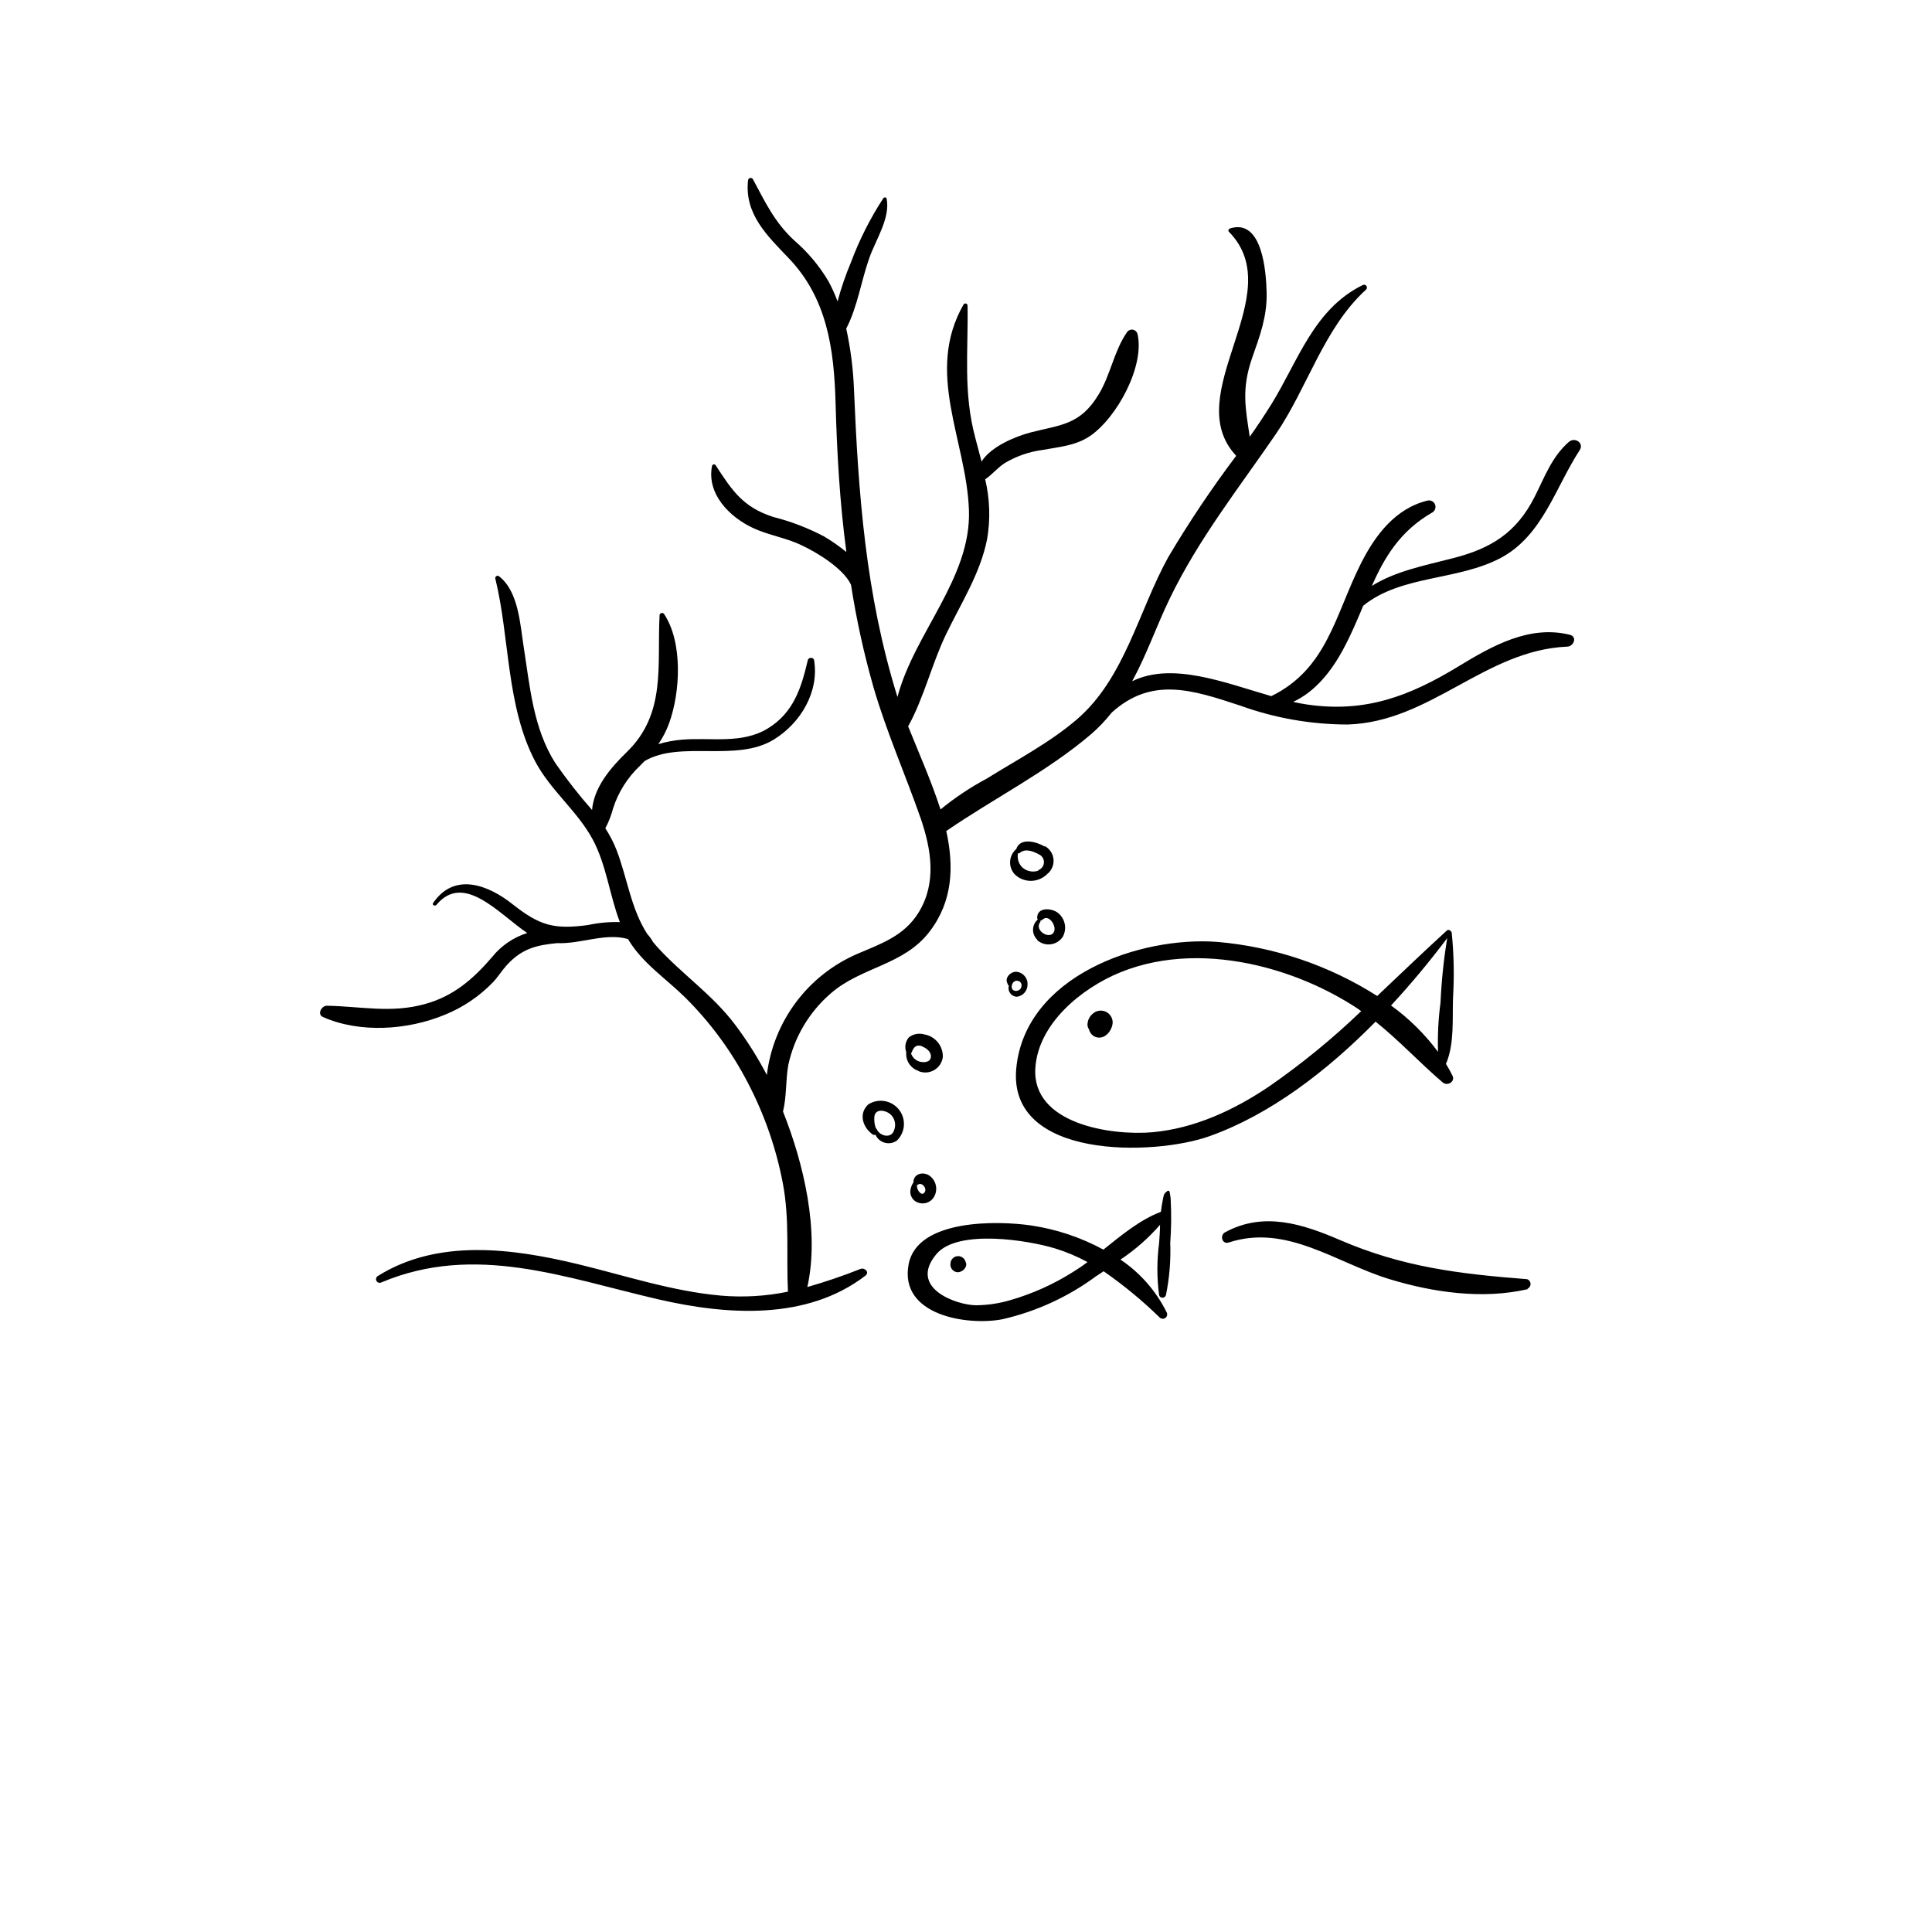 <?xml version="1.0" encoding="UTF-8"?>
<svg width="700pt" height="700pt" version="1.1" viewBox="0 0 700 700" xmlns="http://www.w3.org/2000/svg" xmlns:xlink="http://www.w3.org/1999/xlink" fill="currentColor">
  <path d="m498.4 370.16c8.566 6.832 15.934 14.867 24.332 22.035 1.68 1.43 4.621-0.281 3.527-2.465-0.727-1.484-1.539-2.941-2.406-4.34l0.168-0.195c2.969-7.223 2.156-15.961 2.438-23.688 0.473-7.867 0.312-15.762-0.477-23.605-0.016-0.176-0.121-0.336-0.281-0.418-0.133-0.27-0.387-0.461-0.68-0.523-0.297-0.059-0.602 0.02-0.832 0.215-8.398 7.672-16.801 15.734-25.199 23.688-17.457-11.109-37.344-17.832-57.961-19.598-28.195-2.102-69.496 12.348-72.801 45.668-3.305 33.32 50.008 31.891 70 24.723 22.039-7.84 42.59-23.633 60.172-41.496zm25.957-30.27c-1.273 7.738-2.086 15.547-2.434 23.383-0.789 5.91-1.09 11.875-0.898 17.836-4.781-6.438-10.523-12.105-17.023-16.801 7.199-7.785 13.992-15.934 20.355-24.418zm-106.71 70.336c-15.344 1.344-43.766-3.109-42.531-23.184 1.008-16.211 16.801-29.035 30.801-34.746 15.766-6.41 33.348-6.301 49.727-2.465 12.766 3.027 24.918 8.227 35.922 15.371 0.559 0.363 1.094 0.785 1.625 1.148-10.406 9.996-21.598 19.141-33.461 27.355-12.57 8.457-26.738 15.094-42.082 16.52zm4.93 21.645c-0.953 0.559-1.008 1.625-1.23 2.66-0.309 1.512-0.559 3.023-0.727 4.535-7.449 2.801-14.223 8.398-20.832 13.691l-0.004 0.004c-8.121-4.414-16.957-7.371-26.098-8.738-12.012-1.793-41.301-2.438-44.465 14-3.555 18.676 21.477 22.398 33.965 19.965 12.242-2.797 23.777-8.086 33.879-15.539l2.801-1.848c7.242 5.023 14.051 10.641 20.355 16.797 0.555 0.504 1.383 0.555 1.992 0.125 0.613-0.43 0.844-1.227 0.559-1.914-3.828-7.769-9.617-14.402-16.801-19.238 5.316-3.543 10.141-7.777 14.336-12.598 0 2.211-0.195 4.426-0.336 6.609v-0.004c-0.84 6.273-0.84 12.629 0 18.902 0.164 0.539 0.664 0.91 1.23 0.91s1.066-0.371 1.234-0.91c1.277-6.215 1.805-12.562 1.566-18.902 0.379-5.207 0.434-10.434 0.168-15.652 0-0.758-0.168-1.512-0.281-2.269-0.113-0.758-0.141-1.23-0.98-0.926zm-33.797 28.98c-7.117 4.5-14.84 7.961-22.934 10.277-3.941 1.141-8.02 1.742-12.125 1.793-7.027 0-24.836-6.215-14.422-18.562 7.758-9.184 33.461-4.957 43.008-2.016l0.004-0.004c4.055 1.254 7.973 2.902 11.703 4.93-1.68 1.285-3.43 2.481-5.234 3.582zm-57.82-32.453c-0.66 0.965-1.055 2.086-1.148 3.25-0.031 1.289 0.523 2.527 1.512 3.359 1.066 0.828 2.434 1.168 3.766 0.938 1.332-0.227 2.504-1.004 3.234-2.141 1.578-2.527 1-5.836-1.344-7.672-2.184-1.82-6.106-1.008-6.019 2.266zm3.922 3.809c-0.617 0.645-1.289 0.254-1.793-0.309-0.598-0.711-0.906-1.617-0.871-2.547 0.141-0.016 0.273-0.066 0.395-0.141 1.539-1.062 3.527 1.652 2.266 2.914zm-20.242-32.117c-3.695 3.414-2.07 8.398 1.625 11.004l-0.004 0.004c0.285 0.152 0.633 0.152 0.922 0 0.629 1.449 1.887 2.535 3.414 2.941 1.527 0.41 3.156 0.098 4.426-0.844 3.047-3.016 3.332-7.84 0.668-11.191-2.668-3.356-7.43-4.168-11.055-1.883zm9.184 9.773c-1.316 2.801-5.207 1.598-6.188-0.785h-0.004c-0.059-0.113-0.16-0.207-0.281-0.25-0.52-1.422-0.703-2.945-0.531-4.453 0.559-2.801 3.949-2.102 5.602-0.812 1.844 1.5 2.422 4.07 1.398 6.219zm8.961-21.785h-0.004c1.844 0.781 3.945 0.648 5.676-0.352 1.734-1 2.898-2.758 3.144-4.742 0.125-4.031-2.746-7.535-6.723-8.203-1.934-0.562-4.016-0.156-5.598 1.09-1.246 1.488-1.602 3.531-0.926 5.348-0.305 3.019 1.539 5.844 4.426 6.777zm1.371-8.902c1.598 0.617 3.332 1.961 3.109 3.863-0.223 1.902-2.606 2.043-4.199 1.566l-0.008 0.004c-1.422-0.461-2.535-1.574-2.996-2.996 0 0 0.195-0.168 0.254-0.309 0.754-2.016 1.707-2.996 3.836-2.211zm30.996-22.398h-0.004c0.082 0.152 0.223 0.266 0.391 0.309-0.285 0.918-0.133 1.918 0.414 2.707 0.547 0.793 1.426 1.293 2.387 1.352 2.215-0.215 3.914-2.059 3.949-4.285 0.195-2.387-1.543-4.496-3.922-4.758-2.098-0.227-4.676 2.238-3.219 4.449zm4.957 0c0.281 2.801-3.977 3.051-3.527 0.422l-0.008-0.004c0.062-0.113 0.062-0.25 0-0.363 0 0 0.168-0.141 0.195-0.254h0.004c0.215-0.738 0.895-1.246 1.664-1.246s1.449 0.508 1.668 1.246zm8.398-50.062c-3.023-1.793-8.902-3.387-10.305 0.926l-0.004-0.004c-1.363 1.164-2.168 2.852-2.223 4.641-0.055 1.793 0.652 3.523 1.945 4.766 3.328 2.941 8.371 2.781 11.508-0.363 1.609-1.277 2.465-3.281 2.281-5.332-0.188-2.047-1.395-3.863-3.207-4.832zm-2.352 8.766-0.004-0.004c-2.066 0.684-4.344 0.168-5.91-1.344-1.215-1.332-1.742-3.152-1.426-4.93 0.246 0.008 0.492-0.059 0.699-0.195 2.043-1.766 5.012-0.504 7.055 0.617 1.102 0.566 1.758 1.734 1.664 2.965-0.09 1.234-0.91 2.293-2.082 2.691zm-0.309 25.199-0.004-0.004c1.352 1.172 3.141 1.703 4.914 1.457 1.77-0.246 3.348-1.246 4.328-2.746 1.621-2.981 0.812-6.699-1.906-8.734-2.238-1.68-7.422-2.043-7.391 1.902 0 0.219 0.078 0.426 0.223 0.59-1.062 0.91-1.688 2.231-1.723 3.629-0.031 1.402 0.535 2.75 1.555 3.707zm1.793-7.391c2.184-2.352 5.207 2.016 4.285 4.227-1.316 3.219-7.449-0.309-4.984-3.527l-0.004-0.004c0.051-0.125 0.051-0.266 0-0.391 0.277-0.031 0.531-0.172 0.699-0.395zm175.84 133.81c-16.352 3.754-34.242 1.176-50.121-3.668-19.32-5.906-37.238-20.133-58.184-13.242-2.379 0.758-3.305-2.606-1.316-3.695 13.859-7.59 28-3.109 41.664 2.801 22.82 9.828 43.262 12.266 67.73 14.168v-0.008c0.73 0.227 1.246 0.879 1.293 1.645 0.051 0.762-0.375 1.48-1.07 1.797zm-84.957-212.8c1.652 0.363 3.277 0.699 4.871 0.926 21.223 3.164 37.324-2.996 55.074-13.805 12.207-7.422 25.676-15.062 40.32-11.426 2.801 0.699 1.398 4.199-0.895 4.285-29.848 1.262-49.504 27.301-79.633 28.223h0.004c-13.223-0.02-26.344-2.32-38.781-6.805-17.613-5.824-32.199-10.586-46.676 2.465-2.238 2.844-4.742 5.469-7.477 7.84-15.875 13.551-35.254 23.27-52.473 35.086 2.801 12.797 2.406 25.367-6.019 36.398-9.324 12.293-24.668 12.738-35.785 22.398-7.859 6.758-13.289 15.906-15.453 26.043-0.98 5.602-0.531 11.199-1.902 16.801 7.477 18.816 13.328 43.262 8.82 63.59l-0.004-0.004c6.519-1.863 12.938-4.047 19.238-6.551 1.539-0.617 3.414 1.203 1.793 2.438-21.281 16.324-50.203 14.281-74.898 8.598-33.797-7.785-66.445-20.496-100.46-6.16l-0.004-0.004c-0.648 0.34-1.453 0.09-1.793-0.562-0.34-0.648-0.09-1.449 0.562-1.789 21.758-13.609 48.832-9.969 72.574-4.227 17.109 4.144 34.047 9.801 51.715 11.367 8.109 0.699 16.277 0.215 24.25-1.43-0.645-13.301 0.672-26.066-1.875-39.395-2.434-12.691-6.715-24.957-12.715-36.402-5.906-11.379-13.551-21.77-22.652-30.801-7.141-7.027-15.625-12.516-20.719-21.168-8.262-2.352-16.969 1.848-25.703 1.484-7.055 0.699-12.656 1.793-18.312 8.094-1.734 1.934-3.078 4.144-4.871 6.047-4.918 5.106-10.852 9.121-17.418 11.789-13.496 5.602-30.801 6.777-44.211 0.84-2.238-1.008-0.504-4.117 1.43-4.09 12.32 0.223 23.324 2.801 35.531-0.617 10.277-2.801 17.473-9.043 24.277-16.969l-0.004 0.004c3.293-4.125 7.738-7.176 12.77-8.766-10.332-7-22.961-22.094-32.871-10.219-0.559 0.672-1.766 0-1.203-0.672 7.644-11.199 19.824-6.637 28.727 0.422 9.855 7.758 14.895 9.238 27.355 7.59v-0.004c3.797-0.828 7.68-1.188 11.566-1.062-3.754-9.828-4.844-20.578-9.828-29.934-5.602-10.387-15.344-17.836-20.859-28.309-10.527-20.047-9.184-44.801-14.449-66.277-0.141-0.617 0.699-1.262 1.23-0.867 7.168 5.348 7.758 17.387 9.043 25.594 2.269 14.422 3.445 29.566 11.508 42.223 4.102 5.894 8.535 11.547 13.273 16.941 0.699-8.203 6.637-15.203 12.543-20.945 14.477-14 10.949-31.527 11.93-49.672 0.047-0.367 0.316-0.664 0.676-0.75 0.359-0.09 0.738 0.055 0.949 0.359 6.832 10.246 5.906 28.309 1.848 39.508-0.977 2.703-2.297 5.273-3.922 7.644 2.816-0.852 5.719-1.395 8.652-1.625 10.414-0.867 21.59 1.707 31.051-4.09 9.465-5.797 12.18-15.062 14.449-24.723 0.223-1.062 2.07-1.148 2.269 0 1.902 11.453-4.844 22.793-14.559 28.758-13.609 8.398-33.797 0.195-46.816 7.785l-1.68 1.707h-0.004c-4.516 4.25-7.879 9.578-9.77 15.48-0.652 2.5-1.59 4.914-2.801 7.199 1.621 2.473 2.984 5.109 4.059 7.867 3.922 10.191 5.207 21.336 11.199 30.52h0.004c0.781 0.848 1.461 1.785 2.016 2.801 0.449 0.559 0.926 1.121 1.398 1.652 9.102 10.078 20.133 17.359 28.422 28.422v-0.004c4.289 5.723 8.109 11.777 11.422 18.117 2.34-19.441 14.855-36.168 32.844-43.906 8.707-3.723 16.969-6.496 22.203-15.062 6.523-10.695 4.535-22.734 0.727-33.906-5.602-16.043-12.402-31.332-17.137-47.602h0.004c-3.484-12.195-6.207-24.594-8.148-37.129-2.801-6.074-12.879-11.984-17.668-14.195-5.602-2.801-12.098-3.695-17.836-6.383-8.566-3.977-16.801-12.375-14.867-22.398v-0.004c0.031-0.309 0.258-0.566 0.562-0.633 0.301-0.07 0.617 0.062 0.781 0.328 5.906 9.102 9.883 15.176 20.832 18.703 6.43 1.625 12.645 4.012 18.508 7.109 2.801 1.672 5.477 3.543 8.008 5.602-2.41-18.004-3.418-35.953-3.922-54.266-0.559-19.348-3.078-37.66-16.941-52.164-7.84-8.203-16.129-16.016-14.758-28.309l0.004 0.004c0.059-0.383 0.34-0.691 0.715-0.781 0.375-0.094 0.766 0.051 0.992 0.359 4.535 8.398 7.758 15.512 14.953 22.203 4.934 4.238 9.141 9.25 12.461 14.84 1.27 2.359 2.375 4.801 3.305 7.309 1.285-4.82 2.902-9.543 4.844-14.141 3.043-8.152 6.977-15.945 11.73-23.238 0.309-0.422 1.094-0.422 1.203 0.168 1.398 6.973-3.977 14.953-6.242 21.391-2.996 8.398-4.312 17.836-8.398 25.676 1.566 7.168 2.504 14.457 2.797 21.785 1.598 38.137 4.203 74.312 15.598 111.16l0.168 0.531c6.074-23.156 26.738-43.062 25.898-67.648-0.867-25.34-16.102-49.867-1.934-74.594l0.004 0.004c0.184-0.273 0.52-0.402 0.84-0.32 0.32 0.082 0.555 0.355 0.586 0.684 0.281 16.605-1.625 31.5 2.801 47.965 0.758 2.801 1.539 5.738 2.269 8.598 3.527-5.602 12.57-9.156 17.723-10.527 10.863-2.801 17.949-2.633 24.668-13.719 4.367-7.168 5.602-15.82 10.277-22.566v-0.008c0.441-0.688 1.242-1.062 2.055-0.961s1.492 0.66 1.754 1.438c2.801 11.648-7.477 30.605-17.305 37.184-5.18 3.473-11.199 3.863-17.023 4.957-4.875 0.633-9.562 2.262-13.777 4.789-2.801 1.848-4.508 4.144-7.055 5.852 1.691 7.102 1.93 14.473 0.699 21.672-2.465 12.461-9.465 23.238-14.895 34.523-5.152 10.695-7.981 22.961-13.719 33.32 3.836 9.547 8.398 19.797 11.73 30.102 5.219-4.277 10.844-8.027 16.797-11.203 10.922-6.805 22.934-13.074 32.703-21.504 17.277-14.926 22.23-39.199 33.066-58.801l0.004 0.004c7.504-12.652 15.703-24.879 24.555-36.625-20.973-22.398 19.797-58.406-2.66-81.199-0.422-0.422 0-1.035 0.422-1.176 11.789-3.754 13.105 15.934 13.273 23.324 0.168 8.652-2.438 15.539-5.234 23.52-4.004 11.48-2.379 18.535-0.895 28.617 2.801-3.891 5.348-7.812 7.867-11.816 9.738-15.766 15.34-34.414 33.094-43.148 0.449-0.23 1.004-0.098 1.301 0.312 0.297 0.41 0.258 0.977-0.098 1.336-15.371 14-21.195 35.559-32.762 52.445-13.441 19.602-28 37.996-38.387 59.527-4.871 10.078-8.398 20.441-13.609 29.934 14.531-7.113 33.461 0.504 50.398 5.402 20.215-9.855 23.102-29.316 32.367-47.824 5.207-10.414 12.543-20.188 24.277-23.043 1.16-0.254 2.328 0.391 2.727 1.508 0.398 1.117-0.098 2.356-1.156 2.891-11.594 6.719-17.164 16.156-21.785 26.543 8.398-5.293 19.012-7.391 29.176-9.996 14-3.527 23.27-9.27 29.875-22.398 3.586-7.113 6.215-14.449 12.348-19.797 2.156-1.875 5.602 0.391 3.922 2.996-8.848 13.551-13.355 30.801-28.477 38.977-15.734 8.398-36.148 6.188-49.953 17.387-2.156 5.125-4.34 10.359-7.141 15.566-4.281 8.035-10.16 15.539-18.254 19.266zm-72.492 112.89c-1.23 0.969-1.969 2.438-2.016 4.004-0.008 0.668 0.211 1.32 0.617 1.848v0.141c0.363 1.273 1.359 2.269 2.633 2.633 3.109 0.812 5.602-2.297 5.879-5.207 0.055-1.707-0.902-3.289-2.445-4.027-1.539-0.738-3.367-0.5-4.668 0.609zm1.484 4.199h0.223zm-47.516 86.129c0.531 1.793-1.398 3.445-3.051 3.445-0.828-0.059-1.586-0.48-2.07-1.148-0.488-0.672-0.652-1.52-0.449-2.324v-0.195c0.289-1.273 1.422-2.18 2.727-2.18 1.309 0 2.441 0.906 2.731 2.18z"/>
</svg>
